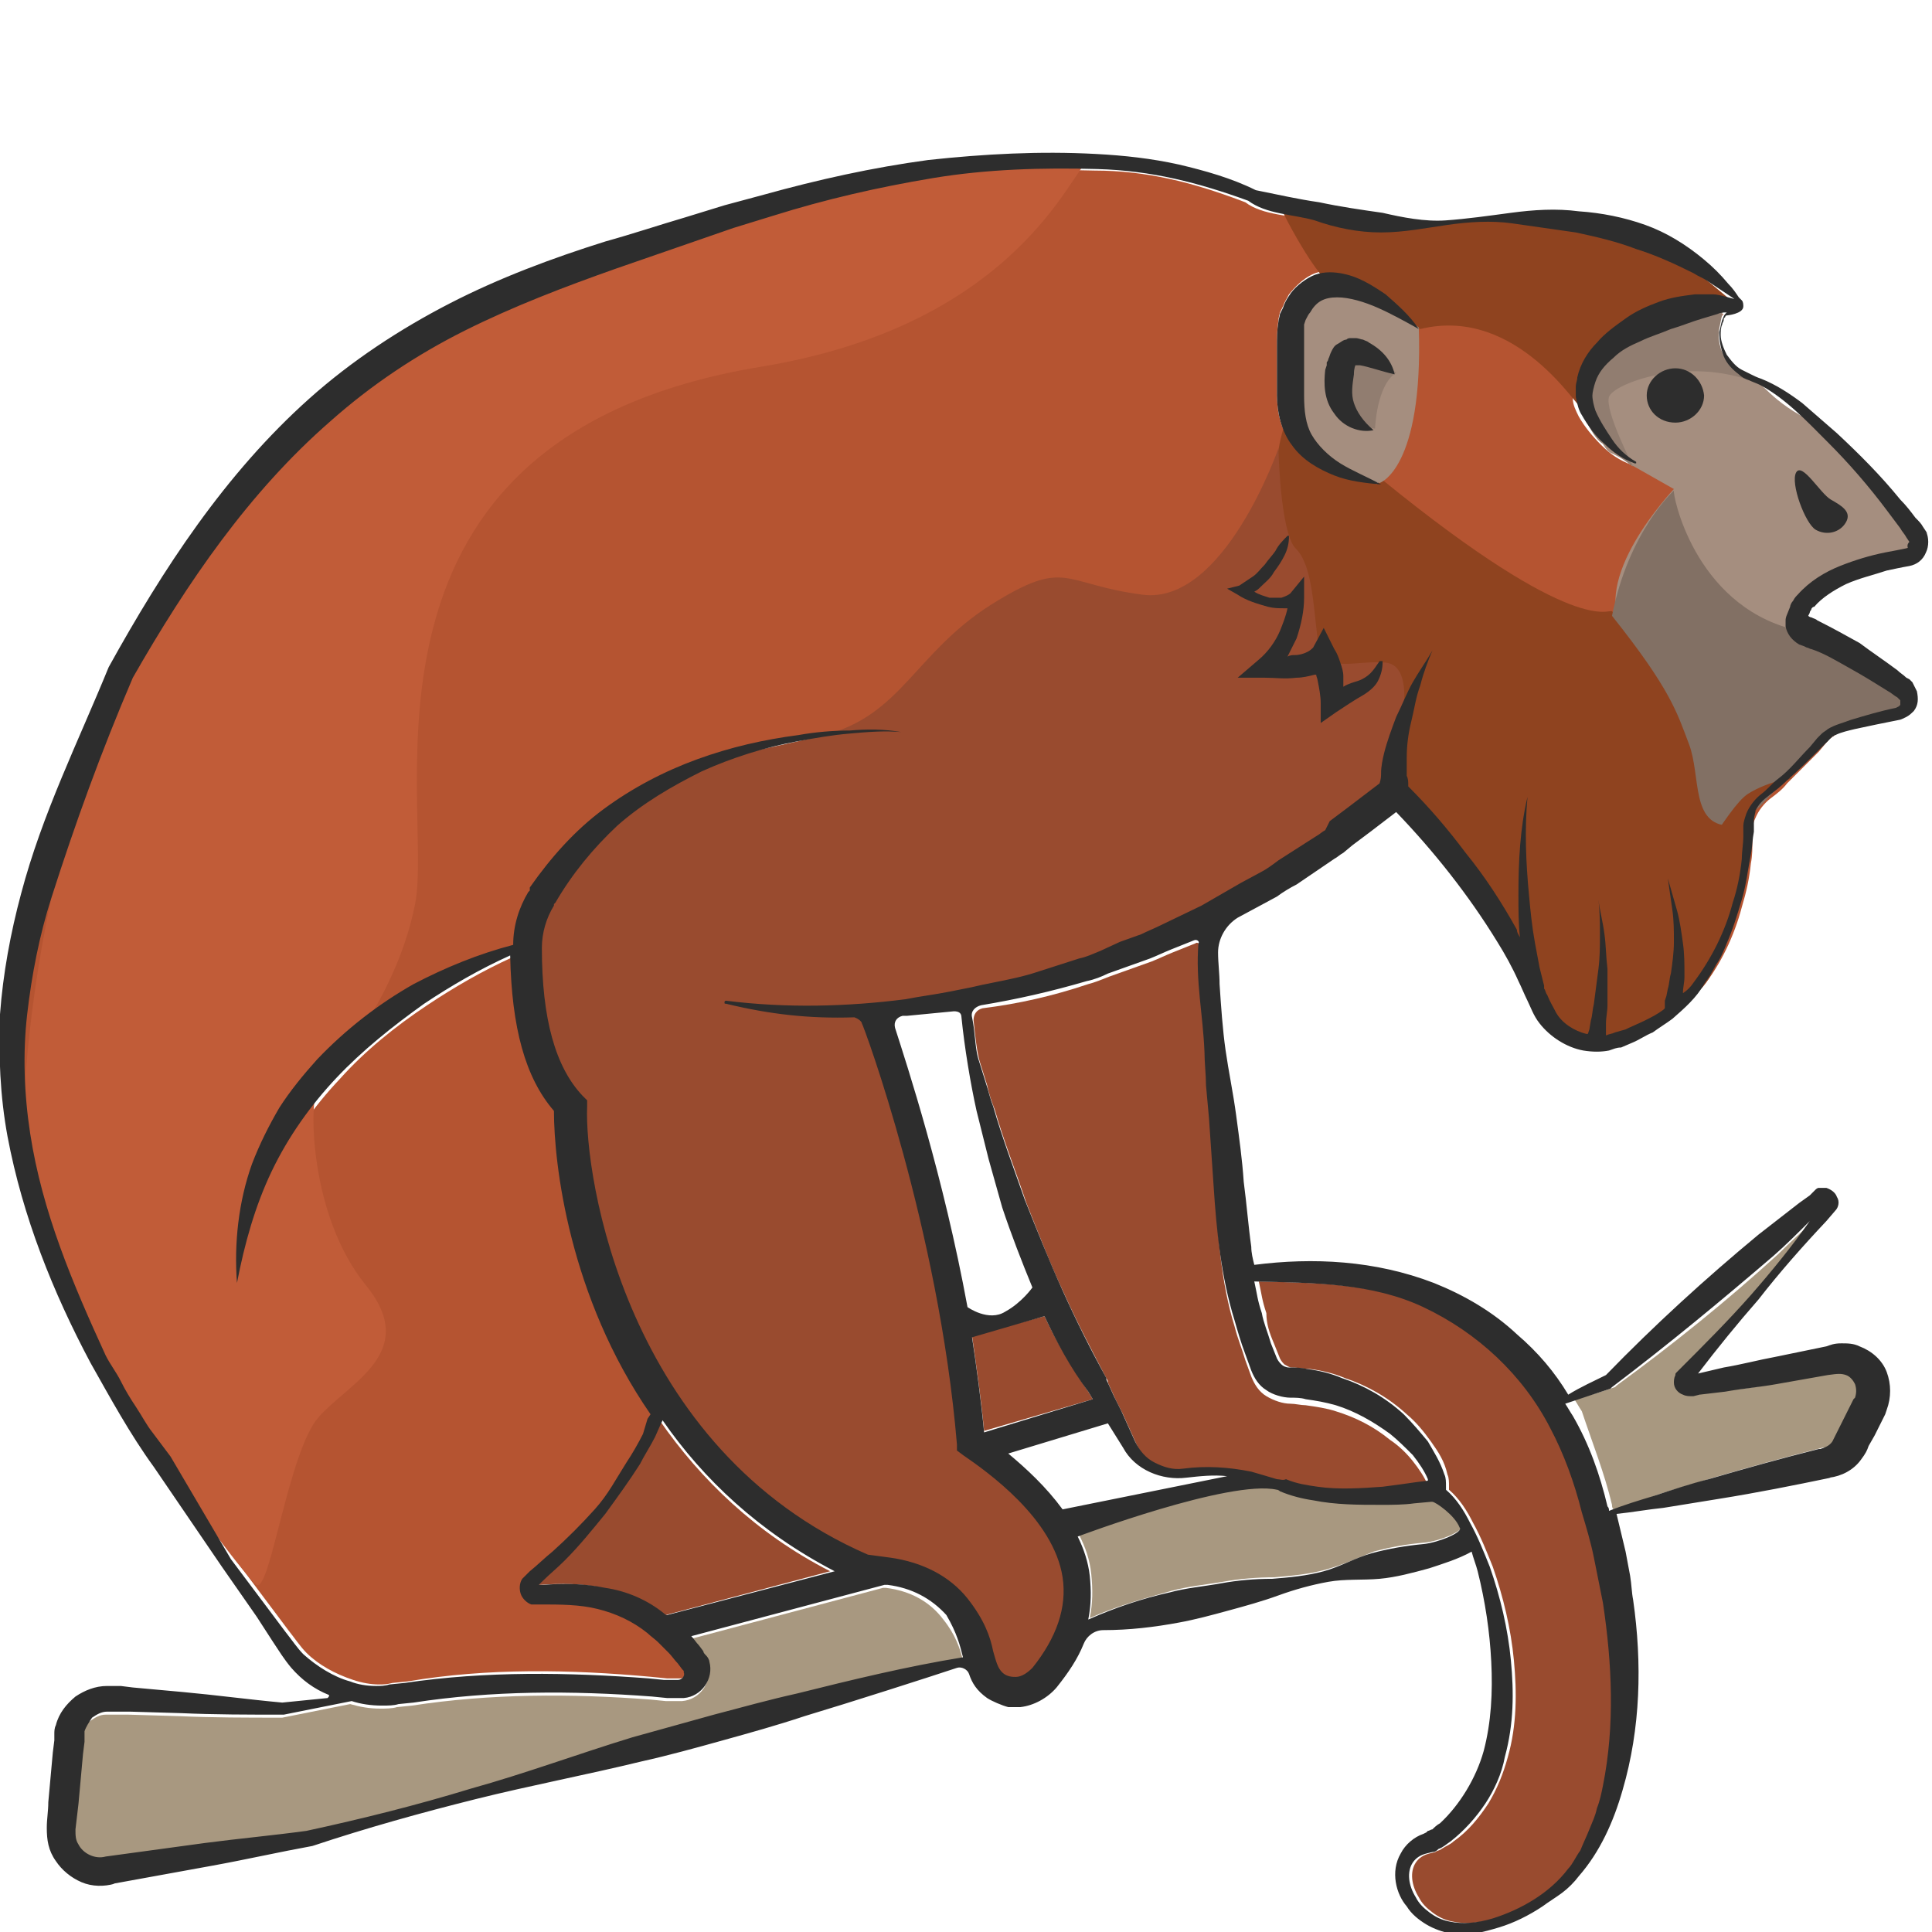 <?xml version="1.0" encoding="utf-8"?>
<!-- Generator: Adobe Illustrator 23.0.0, SVG Export Plug-In . SVG Version: 6.00 Build 0)  -->
<svg version="1.1" id="Layer_1" xmlns="http://www.w3.org/2000/svg" xmlns:xlink="http://www.w3.org/1999/xlink" x="0px" y="0px"
	 viewBox="0 0 128 128" 
width="128" height="128"
style="enable-background:new 0 0 128 128;" xml:space="preserve">
<style type="text/css">
	.st0{fill:#A89880;}
	.st1{fill:#994B2F;}
	.st2{fill:#E5B77A;}
	.st3{fill:#B55431;}
	.st4{fill:#C15C38;}
	.st5{fill:#8F431F;}
	.st6{fill:#A58E7F;}
	.st7{fill:#917D70;}
	.st8{fill:#827064;}
	.st9{fill:#2D2D2D;}
</style>
<g>
	<path class="st0" d="M106.8,99.7c0,0.1,0,0.2,0.1,0.3c1-0.3,2-0.6,3-1c1.2-0.4,2.4-0.7,3.6-1.1c2.4-0.7,4.9-1.4,7.3-2l0,0l0.1,0
		c0.3,0,0.6-0.2,0.8-0.5c0.1-0.1,0.2-0.4,0.3-0.6l0.4-0.8l0.4-0.8l0.2-0.4l0.1-0.2l0.1-0.1c0.1-0.3,0.1-0.6,0-0.9
		c-0.1-0.3-0.3-0.5-0.6-0.6c-0.3-0.1-0.5-0.1-1.2,0l-3.4,0.6c-1.1,0.2-2.3,0.4-3.4,0.5l-1.7,0.2l-0.4,0.1l-0.2,0
		c-0.2,0-0.4,0-0.5-0.1c-0.4-0.1-0.6-0.5-0.6-0.8c0-0.2,0-0.4,0.1-0.5c0-0.1,0.1-0.2,0.1-0.2c0.1-0.1,0.1-0.1,0.1-0.1
		c1.6-1.6,3.2-3.3,4.8-5c1.4-1.6,2.6-3.2,3.9-4.9c-0.8,0.8-1.6,1.5-2.4,2.3c-3.4,3.1-7,6-10.7,8.7l-0.1,0.1l0,0
		c-0.9,0.3-1.8,0.6-2.7,0.8c0.2,0.3,0.3,0.5,0.5,0.8C105.5,95.6,106.3,97.6,106.8,99.7z"/>
	<path class="st0" d="M58.7,105.2l-0.2,0l-12.8,3.4c0.2,0.2,0.3,0.4,0.5,0.6l0.3,0.4c0,0,0.1,0.2,0.2,0.3c0.1,0.1,0.1,0.2,0.2,0.4
		c0.3,1.1-0.5,2.3-1.7,2.4c-0.1,0-0.3,0-0.4,0l-0.2,0l-0.5,0l-1-0.1c-5.3-0.4-10.6-0.4-15.8,0.4l-1,0.1c-0.3,0.1-0.8,0.1-1.1,0.1
		c-0.7,0-1.3-0.1-2-0.3c-0.5,0.1-1,0.2-1.5,0.3c-1,0.2-2,0.4-3,0.6l0,0l-0.1,0c-2.2,0-4.5,0-6.7-0.1l-3.4-0.1l-0.8,0l-0.4,0
		c-0.1,0-0.2,0-0.3,0c-0.4,0-0.7,0.2-1,0.4c-0.3,0.2-0.5,0.5-0.5,0.9c0,0.1,0,0.2,0,0.3l0,0.4l-0.1,0.8l-0.3,3.3l-0.2,1.7
		c0,0.3,0,0.7,0.2,1c0.4,0.6,1.1,0.9,1.8,0.8l0.1,0l0,0c2.2-0.3,4.4-0.6,6.6-0.9c2.2-0.3,4.4-0.5,6.7-0.8c3.6-0.8,7.3-1.7,10.9-2.8
		c3.6-1.1,7.1-2.3,10.7-3.4c1.8-0.5,3.6-1.1,5.4-1.5c1.8-0.5,3.6-0.9,5.5-1.4c3.6-0.9,7.3-1.7,11-2.4c0,0,0,0,0,0
		c-0.2-0.8-0.5-1.7-1.3-2.7C61.6,106.1,60.3,105.4,58.7,105.2z"/>
	<path class="st0" d="M95,99.4l-0.1,0l-1.1,0.1c-0.7,0-1.5,0.1-2.2,0.1c-1.5,0-3,0-4.5-0.3c-0.7-0.1-1.5-0.3-2.2-0.6
		c-0.1,0-0.2-0.1-0.2-0.1c-3-0.7-13.2,3.1-13.2,3.1c0.4,0.8,0.7,1.6,0.8,2.6c0.1,1,0.1,1.9-0.1,2.9c1.8-0.8,3.6-1.3,5.4-1.8
		c1.1-0.3,2.2-0.4,3.4-0.6c1.1-0.2,2.3-0.3,3.4-0.3c1.2-0.1,2.3-0.2,3.4-0.5c1.1-0.3,2.2-0.8,3.2-1.2c1.1-0.3,2.2-0.5,3.4-0.6
		c1-0.1,2.7-0.8,2.5-1.2C96.6,100.4,95.2,99.4,95,99.4z"/>
	<path class="st1" d="M84.4,89l0.4,1c0.1,0.2,0.2,0.3,0.3,0.4c0.2,0.1,0.3,0.2,0.5,0.2c0.4,0,0.8,0.1,1.2,0.1
		c0.8,0.1,1.6,0.3,2.3,0.6c1.5,0.5,2.9,1.3,4.1,2.4c0.6,0.5,1.1,1.1,1.6,1.8c0.5,0.7,0.9,1.3,1.1,2.2c0.1,0.2,0.1,0.5,0.1,0.8
		c0,0,0,0.1,0,0.2c0.7,0.6,1.2,1.4,1.6,2.2c0.5,0.9,0.9,1.9,1.3,2.9c0.7,2,1.2,4.1,1.4,6.2c0.2,2.1,0.2,4.3-0.4,6.4
		c-0.3,1.1-0.7,2.1-1.3,3.1c-0.6,0.9-1.3,1.8-2.3,2.5c-0.2,0.2-0.5,0.3-0.8,0.5c-0.1,0.1-0.3,0.1-0.4,0.2l-0.4,0.1
		c-0.4,0.1-0.7,0.3-0.9,0.6c-0.4,0.6-0.3,1.5,0.2,2.3c0.2,0.4,0.5,0.7,0.9,1c0.4,0.3,0.8,0.5,1.3,0.6c0.9,0.2,1.9,0.1,2.9-0.2
		c1.9-0.6,3.7-1.7,5-3.3c0.3-0.4,0.6-0.8,0.8-1.2c0.2-0.5,0.4-0.9,0.6-1.4c0.2-0.5,0.4-0.9,0.5-1.4c0.1-0.5,0.3-1,0.4-1.5
		c0.8-4,0.6-8.1,0-12.1c-0.1-0.5-0.2-1-0.3-1.5l-0.3-1.5c-0.2-1-0.5-2-0.8-3c-0.5-1.9-1.2-3.8-2.1-5.6c-1.8-3.5-4.8-6.4-8.4-8
		c-3.4-1.6-7.2-1.6-11.1-1.7c0.2,0.9,0.2,1.2,0.5,2.1C83.9,87.7,84.1,88.3,84.4,89z"/>
	<path class="st1" d="M43.7,94.1l-0.1,0.2l-0.4,0.9c-0.3,0.6-0.6,1.2-1,1.8c-0.7,1.2-1.4,2.3-2.3,3.3c-0.8,1.1-1.7,2.1-2.7,3.1
		c-0.5,0.5-1,0.9-1.5,1.4l-0.2,0.2c0,0,0,0,0,0c0.1,0,0.2,0,0.3,0c1.3-0.1,2.8-0.1,4.1,0.2c1.4,0.3,2.8,0.9,3.9,1.7
		c0.1,0,0.1,0.1,0.2,0.1c0,0,0,0,0.1,0l10.9-2.9C50.1,101.6,46.4,98,43.7,94.1z"/>
	<path class="st1" d="M72.4,92.7l-0.3-0.5c-1.1-1.6-2.1-3.3-2.9-5l-4.8,1.3c0.3,2.1,0.6,4.2,0.8,6.3L72.4,92.7z"/>
	<path class="st2" d="M112.2,91.6C112.1,91.6,112.2,91.6,112.2,91.6C112.2,91.6,112.2,91.6,112.2,91.6z"/>
	<path class="st3" d="M126.1,35.7c-0.1-0.2-0.3-0.4-0.4-0.6c-0.3-0.4-0.6-0.8-0.9-1.2c-1.2-1.6-2.5-3.1-3.9-4.5
		c-1.4-1.4-2.8-2.8-4.5-3.8c-0.2-0.1-0.4-0.2-0.7-0.3c-0.2-0.1-0.5-0.3-0.7-0.4c-0.4-0.3-0.8-0.8-1-1.2c-0.2-0.5-0.3-1-0.3-1.6
		c0-0.3,0.1-0.5,0.2-0.8c0-0.1,0.1-0.2,0.2-0.4c0,0,0,0,0.1-0.1c-0.2,0-0.4,0.1-0.6,0.1c-0.3,0.1-0.7,0.2-1,0.3
		c-0.7,0.2-1.4,0.5-2.1,0.7c-0.7,0.3-1.4,0.5-2,0.8c-0.6,0.3-1.3,0.7-1.8,1.1c-0.5,0.4-0.9,1-1.2,1.6c-0.1,0.3-0.2,0.7-0.2,0.9
		c0,0.3,0.1,0.6,0.2,1c0.2,0.7,0.6,1.3,1.1,1.9c0.5,0.6,1,1.1,1.6,1.5c0,0,0.1,0.1,0,0.1c0,0-0.1,0.1-0.1,0c-0.8-0.3-1.4-0.7-2-1.3
		c-0.6-0.6-1.1-1.2-1.5-1.9c-0.2-0.4-0.4-0.8-0.4-1.2c0-0.1,0-0.3,0-0.4c0-0.1,0-0.2,0-0.3c0-0.2,0.1-0.4,0.1-0.6
		c0.2-0.9,0.7-1.6,1.3-2.3c0.6-0.6,1.2-1.2,1.9-1.6c0.7-0.5,1.4-0.8,2.2-1.1c0.8-0.2,1.6-0.4,2.4-0.5c0.4,0,0.8,0,1.2,0
		c0.4,0,1.3,0.3,1.4,0.3l0,0l-0.9-0.6c-0.3-0.2-0.6-0.4-0.9-0.6c-0.3-0.2-0.6-0.3-0.9-0.5c-1.2-0.7-2.5-1.2-3.8-1.6
		c-1.3-0.4-2.6-0.8-4-1.1c-1.4-0.2-2.8-0.5-4.2-0.6c-1.4-0.2-2.9-0.1-4.3,0.1c-1.4,0.2-2.9,0.5-4.4,0.5c-1.5,0-3-0.3-4.4-0.8
		c-1.4-0.5-3.2-0.4-4.4-1.3c-3.4-1.3-6.5-2.1-10-2.1c-3.6-0.1-7.3,0-10.9,0.6c-3.6,0.6-7.1,1.5-10.6,2.5l-2.6,0.8l-2.6,0.9l-5.2,1.8
		c-3.4,1.2-6.8,2.5-10,4.1c-3.2,1.6-6.2,3.6-8.9,6c-5.4,4.7-9.5,10.8-13.1,17c-2.1,4.9-3.8,9.6-5.4,14.6c-0.8,2.5-1.4,5.1-1.6,7.7
		c-0.2,2.6-0.2,5.3,0.2,7.9c0.8,5.2,2.8,9.8,5.4,14.5c0.3,0.6,0.7,1.1,1,1.7c0.3,0.6,0.7,1.1,1,1.7c0.4,0.6,0.7,1.1,1.1,1.7l1.2,1.6
		l4,6.8l2.4,3.2l1.2,1.6c0.4,0.5,0.8,1.1,1.2,1.5c0.8,0.8,1.9,1.4,3.1,1.8c0.6,0.2,1.2,0.3,1.7,0.3c0.3,0,0.5,0,0.9-0.1l1-0.1
		c5.3-0.9,10.8-0.8,16.2-0.3l1,0.1l0.5,0l0.3,0c0.1,0,0.1,0,0.1,0c0.2,0,0.4-0.3,0.4-0.5c0,0,0-0.1,0-0.1c0,0,0,0-0.1-0.1l-0.3-0.4
		c-0.2-0.3-0.4-0.5-0.6-0.7c-0.2-0.2-0.4-0.5-0.7-0.7c-0.2-0.2-0.5-0.4-0.7-0.6c-1-0.8-2.1-1.3-3.3-1.6c-1.2-0.3-2.5-0.3-3.8-0.3
		l-0.2,0c0,0-0.2,0-0.4,0c-0.3-0.1-0.6-0.4-0.7-0.7c-0.1-0.3-0.1-0.7,0.1-1c0-0.1,0.1-0.1,0.2-0.2l0.1-0.1l0.2-0.2
		c0.5-0.4,1-0.8,1.5-1.3c1-0.9,1.9-1.8,2.8-2.8c0.9-1,1.4-2,2.1-3.1c0.4-0.6,0.7-1.3,1.1-1.9l0.5-0.9l0.2-0.3
		c-5.4-7.8-6.4-16.7-6.4-20.1C35,71.5,34,68.2,34,63.4c-2,0.9-3.9,2-5.7,3.2c-2.1,1.4-4.1,3-5.8,4.9c-1.7,1.8-3.2,3.9-4.3,6.2
		c-1.1,2.3-1.8,4.8-2.3,7.4c-0.3-2.6,0-5.4,1-7.9c0.4-1.3,1.1-2.5,1.8-3.7c0.7-1.2,1.6-2.2,2.5-3.2c1.8-2,4-3.7,6.4-5
		c2.1-1.1,4.3-2.1,6.6-2.6c0.1-1.3,0.4-2.5,1-3.5c0,0,0-0.1,0.1-0.1c0,0,0-0.1,0-0.1c0,0,0,0,0-0.1c1.3-2,3-3.7,4.9-5.2
		c1.9-1.4,4-2.5,6.2-3.3c2.2-0.8,4.4-1.3,6.7-1.6c1.1-0.1,2.3-0.2,3.4-0.3c1.1,0,2.3,0,3.4,0.1c-1.1-0.1-2.3,0-3.4,0.1
		c-1.1,0.1-2.3,0.3-3.4,0.5c-2.2,0.4-4.4,1.1-6.4,2c-2,0.9-4,2.1-5.6,3.6c-1.7,1.4-3.1,3.2-4.1,5.1c0,0-0.1,0.1-0.1,0.1
		c0,0,0,0.1,0,0.1c-0.5,0.8-0.8,1.8-0.8,2.8c0,4.7,0.9,8,2.7,9.8l0.3,0.3l0,0.4c-0.2,4.5,2.6,22.7,18.6,29.7l1.5,0.2
		c2,0.3,3.8,1.2,5.1,2.7c1.1,1.3,1.4,2.5,1.7,3.5c0.2,0.7,0.3,1.1,0.6,1.4c0.3,0.3,0.7,0.3,0.9,0.3c0.4,0,0.8-0.3,1.1-0.6
		c1.6-2,2.3-4,2-6c-0.6-4-4.9-7-6.6-8.1l-0.4-0.3l0-0.4c-1.2-14.3-6.2-27.7-6.3-27.9c0-0.1-0.2-0.3-0.5-0.4c-3,0-5.6-0.2-8.5-0.9
		c-0.1,0-0.1-0.1-0.1-0.1c0,0,0.1-0.1,0.1-0.1l0,0c3.9,0.5,8,0.4,11.9-0.1c1-0.1,2-0.2,2.9-0.5l1.5-0.3c0.5-0.1,1-0.2,1.4-0.3
		c1-0.2,1.9-0.5,2.9-0.7l2.8-0.9c0.5-0.1,0.9-0.3,1.4-0.5l1.4-0.5l1.4-0.5c0.5-0.2,0.9-0.4,1.3-0.6l2.7-1.3l2.6-1.5l1.3-0.7
		c0.4-0.2,0.8-0.5,1.2-0.8l2.5-1.6c0.2-0.1,0.4-0.3,0.6-0.4l0.6-0.5l1.2-0.9l2.1-1.6l0,0c0-0.2,0-0.4,0.1-0.7
		c0.1-0.4,0.1-0.9,0.2-1.3c0.2-0.8,0.4-1.7,0.8-2.4c0.3-0.8,0.7-1.5,1.1-2.3c0.4-0.7,0.8-1.4,1.3-2.1c-0.3,0.8-0.6,1.5-0.8,2.3
		c-0.2,0.8-0.4,1.6-0.6,2.4c-0.1,0.8-0.2,1.6-0.3,2.4c0,0.4,0,0.8,0,1.2c0,0.2,0,0.4,0.1,0.6l0,0.1c1.4,1.4,2.6,2.9,3.8,4.4
		c1.2,1.6,2.4,3.3,3.4,5.1c0.1,0.2,0.2,0.3,0.2,0.5c-0.1-0.9-0.1-1.9-0.1-2.8c0-2.2,0.1-4.4,0.6-6.5c-0.2,2.2-0.2,4.3,0.1,6.5
		c0.1,1.1,0.3,2.1,0.4,3.2c0.1,0.5,0.2,1.1,0.3,1.6l0.2,0.8l0.1,0.4c0,0.1,0,0.1,0,0.2c0.1,0.1,0.1,0.3,0.2,0.4
		c0.2,0.5,0.3,0.8,0.6,1.2c0.5,0.7,1.2,1.2,2,1.4c0,0,0.1,0,0.1,0l0,0l0.1-0.3l0.1-0.6c0.1-0.4,0.2-0.7,0.2-1.1
		c0.1-0.8,0.2-1.5,0.3-2.3c0.1-0.8,0.1-1.5,0.1-2.3c0-0.8,0-1.6-0.1-2.3c0.2,0.8,0.3,1.5,0.4,2.3c0.1,0.8,0.2,1.6,0.2,2.3
		c0,0.8,0.1,1.6,0,2.4c0,0.4,0,0.8-0.1,1.2l0,0.6l0,0.2c0.2,0,0.4-0.1,0.6-0.2l0.7-0.2c0.5-0.1,0.9-0.4,1.3-0.6
		c0.4-0.2,0.8-0.5,1.2-0.7c0,0,0.1-0.1,0.1-0.1c0,0,0,0,0,0c0-0.1,0-0.3,0-0.3l0-0.2l0.1-0.3l0.1-0.5c0.1-0.3,0.2-0.7,0.2-1
		c0.1-0.7,0.2-1.4,0.2-2.1c0-0.7,0-1.4-0.1-2.1c-0.1-0.7-0.2-1.4-0.3-2.1c0.2,0.7,0.5,1.4,0.6,2.1c0.2,0.7,0.3,1.4,0.4,2.2
		c0.1,0.7,0.1,1.5,0.1,2.2c0,0.4,0,0.7-0.1,1.1c0.2-0.2,0.5-0.5,0.7-0.7c1.2-1.5,2.1-3.4,2.6-5.3c0.3-1,0.5-1.9,0.6-2.9
		c0.1-0.5,0.1-1,0.1-1.5l0-0.7c0-0.3,0.1-0.6,0.2-0.8c0.2-0.5,0.6-1,1-1.3c0.4-0.3,0.8-0.6,1.1-1c0.7-0.7,1.4-1.4,2.1-2.1l0.5-0.6
		l0.1-0.1c0,0,0.1-0.2,0.2-0.2c0.1-0.1,0.3-0.2,0.4-0.3c0.5-0.3,1-0.4,1.5-0.6c1-0.3,2-0.6,3-0.8c0.2,0,0.1,0,0.2-0.1
		c0,0,0,0,0.1-0.1c0,0,0-0.1,0-0.2c0,0,0,0,0-0.1l-0.2-0.2c-0.2-0.1-0.4-0.3-0.6-0.4c-0.8-0.6-1.7-1.1-2.5-1.5
		c-0.9-0.5-1.7-0.9-2.6-1.3c-0.1,0-0.2-0.1-0.3-0.1c-0.1,0-0.2,0-0.5-0.2c-0.5-0.3-0.8-0.7-0.9-1.2c0-0.1,0-0.3,0-0.4
		c0-0.1,0.1-0.3,0.1-0.4l0.2-0.5c0.1-0.2,0.2-0.3,0.2-0.4c0.1-0.1,0.2-0.3,0.3-0.4c0.8-1,1.8-1.5,2.8-1.9c1-0.4,2-0.7,3-0.9
		c0.5-0.1,1-0.2,1.5-0.3c0,0,0.1,0,0.1-0.1c0,0-0.1-0.1-0.1-0.2L126.1,35.7z M91.3,45.1c-0.2,0.4-0.5,0.7-0.9,0.9
		c-0.7,0.5-1.3,0.8-1.9,1.2l-1,0.7l0-1.3c0-0.5-0.1-1-0.2-1.5c0-0.1-0.1-0.3-0.1-0.4c0,0,0,0-0.1,0c-0.4,0.2-0.8,0.2-1.2,0.2
		c-0.7,0.1-1.4,0-2.1,0l-1.8,0l1.4-1.1c0.6-0.5,1-1.2,1.4-1.9c0.2-0.5,0.4-1,0.5-1.5c-0.1,0-0.1,0-0.2,0c-0.4,0-0.8,0-1.1-0.1
		c-0.7-0.2-1.4-0.4-2-0.8L81.3,39l0.8-0.4c0.3-0.2,0.7-0.3,0.9-0.6c0.3-0.2,0.6-0.5,0.8-0.8c0.2-0.3,0.5-0.6,0.7-0.9
		c0.2-0.3,0.4-0.7,0.8-1l0,0c0,0,0.1,0,0.1,0c0,0,0,0,0,0c0.1,0.5-0.1,0.9-0.3,1.3c-0.2,0.4-0.4,0.8-0.7,1.1c-0.3,0.4-0.6,0.7-0.9,1
		c-0.1,0.1-0.3,0.2-0.4,0.3c0.3,0.2,0.6,0.3,1,0.4c0.3,0.1,0.6,0.1,0.8,0c0.3,0,0.5-0.1,0.6-0.3l0.9-1.1l0,1.4
		c0,0.9-0.2,1.9-0.5,2.7c-0.2,0.4-0.3,0.8-0.6,1.2c0.2,0,0.3,0,0.5-0.1c0.3-0.1,0.6-0.1,0.8-0.2c0.2-0.1,0.3-0.2,0.4-0.3l0.7-1.3
		l0.7,1.4c0.2,0.4,0.3,0.6,0.4,0.9c0.1,0.3,0.1,0.6,0.2,0.9c0,0.2,0,0.5,0,0.7c0.3-0.1,0.7-0.2,1-0.4c0.3-0.1,0.6-0.3,0.8-0.5
		c0.2-0.2,0.4-0.5,0.6-0.8c0,0,0.1-0.1,0.1,0c0,0,0,0,0,0.1C91.6,44.3,91.5,44.7,91.3,45.1z M90.2,24.1c-0.1,0-0.2,0-0.2,0
		c-0.1,0-0.1,0-0.1,0l0,0c0,0,0,0,0,0c0,0,0,0,0,0c0.1,0,0,0.2-0.1,0.6c-0.1,0.7-0.1,1.3,0,1.9c0.1,0.6,0.5,1.2,1.3,1.8
		c-0.9,0.2-2-0.2-2.6-1.1c-0.6-0.9-0.7-2-0.6-2.9l0.1-0.3l0-0.2c0-0.1,0-0.2,0.1-0.2c0.1-0.2,0.1-0.3,0.2-0.5
		c0.1-0.2,0.2-0.3,0.4-0.5c0.2-0.1,0.4-0.3,0.6-0.3c0.1,0,0.2-0.1,0.3-0.1c0.1,0,0.2,0,0.3,0c0.2,0,0.3,0,0.5,0.1
		c0.1,0,0.3,0.1,0.4,0.2c0.9,0.5,1.5,1.2,1.8,2C91.7,24.5,90.9,24.2,90.2,24.1z M91.3,20.3c-0.9-0.4-1.9-0.7-2.7-0.7
		c-0.9,0-1.4,0.3-1.8,1c-0.1,0.2-0.2,0.4-0.3,0.5l-0.1,0.3c0,0.2,0,0.1,0,0.2c0,0.4,0,0.9,0,1.4l0,1.5l0,0.8l0,0.8
		c0,0.9,0.1,1.8,0.5,2.6c0.4,0.8,1.1,1.4,1.9,1.9c0.8,0.5,1.8,1,2.7,1.4c-1,0-2.1-0.2-3.1-0.6c-1-0.4-2.1-1-2.8-2
		c-0.8-1-1-2.2-1-3.3l0-0.8l0-0.8l0-1.6c0-0.5,0-1,0.1-1.7c0-0.1,0.1-0.5,0.1-0.5l0.2-0.4c0.1-0.3,0.3-0.6,0.4-0.8
		c0.4-0.5,0.9-1,1.5-1.3c0.6-0.3,1.3-0.3,1.9-0.2c1.2,0.2,2.2,0.8,3,1.4c0.9,0.6,1.6,1.4,2.3,2.2C93.1,21.2,92.2,20.7,91.3,20.3z
		 M111,28c-1,0-1.9-0.8-1.9-1.8c0-1,0.8-1.8,1.9-1.8c1,0,1.9,0.8,1.9,1.8C112.8,27.2,112,28,111,28z M122.2,34.6
		c-0.4,0.7-1.3,0.9-2,0.5s-1.7-3.1-1.3-3.8c0.4-0.7,1.7,1.4,2.3,1.8C122,33.5,122.7,33.9,122.2,34.6z"/>
	<path class="st4" d="M72.2,10.5c-1.2,0.7-4.7,11-21.8,13.8c-28.5,4.7-21.6,29-22.9,35.6s-6,11.6-6.5,12.4
		c-0.5,0.8-0.5,8.2,3.2,12.8c3.7,4.5-1.1,6.5-3.1,8.8s-3.2,11.6-4.1,11.1S1.8,85.4,1.5,78.1C1.2,70.8,3,46.4,16.1,33
		s19.8-14.4,28.5-17.7C53.3,12,72.2,10.5,72.2,10.5z"/>
	<path class="st5" d="M85.2,28c-0.3,0.4-0.9,3.4-0.8,5.2c0,1.8,1,11.8,2.9,13.1c1.9,1.3,3.8,3.4,4.8,2.7c1-0.6,1.4-2.1,1.5-2.7
		s2.5-2.8,2.2-4c-0.3-1.1-1.9-5.1-2.9-6.2c-1-1.1-0.9-3.5-1.1-3.6c-0.2-0.1-0.5-0.5-1.8-0.9S85.2,28,85.2,28z"/>
	<path class="st5" d="M114.8,20c0,0-5.3,1.3-6.9,2.6c-1.6,1.3-3.2,3.8-3.2,4.3s-4.1-6.7-10.6-5.1c-2.7-1.8-4.5-2.8-5.6-2.8
		c-1.1-0.1-3.8-5.4-3.7-5.4c0.2,0,5.2,1.6,7.6,1.4s9-0.9,9.8-0.7c0.8,0.2,6.6,1.1,8.2,2.2C112,17.6,114.8,20,114.8,20z"/>
	<path class="st5" d="M95,43.3c1.2-1.5-5.6-11.2-3.4-11.5c12.9,10.5,15,8.5,15.2,8.7c6.9,6.7,6.5,12,6.9,12.6
		c0.4,0.6,1.4,3.9,1.2,4.4c-0.2,0.4-5.5,6.7-7.7,6.2S97.6,53,96.9,52.5c-0.7-0.5-2.5-6.2-2.5-6.2L95,43.3z"/>
	<path class="st2" d="M35.6,105C35.6,105,35.6,105,35.6,105C35.6,105,35.6,105.1,35.6,105C35.6,105,35.6,105,35.6,105z"/>
	<path class="st1" d="M84.7,29.7c0,0-3.6,10.4-9,9.7c-5.4-0.7-5-2.5-10.1,0.7c-5,3.2-5.9,7.3-11,8.6s-11,1.8-15.3,6
		S32.9,65.3,37.9,73c-0.4,4.6,2,16.7,8.2,22.4c6.2,5.6,9.2,8.5,11.5,8.7s5.7,2.3,7.8,6.8c2.5,1.4,4.2-0.2,4.5-1.5
		c0.4-1.3,3-4,0.5-7.4c-2.5-3.4-2-3.5-4-4.5c-2-1-4.5-13.6-4.6-16.3c-0.2-2.7-3.8-12.7-4.2-14.3c1.8-0.9,7.9-0.4,9.1-1
		s14.7-5.2,18.7-8.1c3.9-3,7.3-4.9,7.3-4.9v-4.2c0,0,1.2-4.6-0.9-4.8c-2.1-0.2-4.2,0.9-4.5-1.5c-0.3-2.5-0.4-5.1-1.5-6.1
		C84.8,35.1,84.7,29.7,84.7,29.7z"/>
	<path class="st6" d="M91.4,32c0,0,2.9-0.9,2.6-10.3c-1.4-1.1-4.8-3.2-6-2.7c-1.2,0.5-3,1.8-2.8,3.2s0.4,5.9,1.1,6.8
		c0.8,0.9,2,2.3,2.9,2.5C90.1,31.7,91.4,32,91.4,32z"/>
	<path class="st6" d="M114.1,20.2c-0.1,0-5.4,0.9-7,2.3c-1.5,1.4-3,2.8-2.3,4c0.7,1.2,1.3,3.2,1.9,3.5c0.7,0.3,1.2,0.7,1.2,0.7
		l3,1.7c0,0-5.8,6.1-3.2,9.5c2.6,3.3,4.7,5.8,5,8.1c0.3,2.3,0.5,5.2,2.3,3.8c1.8-1.4,4.5-3,4.9-3.6c0.4-0.7,2-2.2,2.5-2.2
		c0.5,0,4-0.6,4.1-1.3c0.1-0.7-0.5-1.9-3.7-3.2s-4.3-1.1-3.6-2.6c0.6-1.6,3.2-3.5,4.7-3.7c1.5-0.2,3.2-1.3,3.2-1.3s-4.4-6.6-7.3-8.1
		c-2.9-1.5-3-2.7-4.7-3.4c-1.7-0.6-1.3-2.3-1.2-2.8S114.1,20.2,114.1,20.2z"/>
	<path class="st7" d="M91.1,28.4c0,0,0.1-2.9,1.4-3.7c-1-0.8-2.7-1.9-3.2-1.2s-0.6,3.1,0.1,3.6c0.6,0.5,0.8,1.1,0.9,1.2
		C90.5,28.3,91.1,28.4,91.1,28.4z"/>
	<path class="st8" d="M110.9,32.5c-0.1,0.2,1.3,7.5,7.9,9.2c3.1,1.8,7.2,3.1,7.6,4.5c0.4,1.3-0.1,1-1.4,1.2
		c-1.3,0.2-2.7,0.5-3.9,1.6c-1.2,1.1-2.3,2.4-3,2.9c-0.6,0.4-2.3,2.8-3.5,2.8c-2.6,0-1.9-3.3-2.7-5.4s-1.2-3.6-5.1-8.5
		C107.9,35.2,110.9,32.5,110.9,32.5z"/>
	<path class="st7" d="M108.2,30.9c0,0-1.9-3.7-1.6-4.6c0.3-0.9,5.2-2.7,9.6-1c-2.8-1.3-2.3-3.5-2.3-3.5s0.3-1.5,0.3-1.5
		c-0.1,0-5.3,0.9-6.8,2.1c-1.5,1.2-3,2.2-2.8,3.6c0.1,1.4,1,3.1,1.6,3.4C106.8,29.8,108.1,30.9,108.2,30.9"/>
	<path class="st5" d="M95,43.3c0,0,2.4,9.6,6.2,9.5c1,2.2,2.2,7.8,4.6,6.7c1.2,1.3,4,0.8,4.9-1c1.2,0.2,3.7-5,5.1-5.9
		c1.4-0.9,3.5-1.2,2.8-1c-0.8,0.3-2.2,1.3-2.4,2.6c-0.2,1.4-1.4,9.3-3.6,11.4c-2.2,2.2-5.2,4.1-7.7,3.4c-2.5-0.7-3.7-4.8-4.3-6.2
		c-0.6-1.5-5-7.9-6.4-9.1c-1.5-1.1-1.8-2.2-1.8-2.4c0.1-0.3,0.8-4.3,1.3-5.2C94,45.3,95,43.3,95,43.3z"/>
	<path class="st1" d="M80.2,74.3L80,72.1c-0.1-0.7-0.1-1.5-0.1-2.2c-0.1-2.5-0.6-4.8-0.4-7.2c0-0.2-0.2-0.3-0.3-0.2l-1.5,0.6
		c-0.5,0.2-0.9,0.4-1.4,0.6l-1.4,0.5l-1.4,0.5c-0.5,0.2-1,0.4-1.4,0.5c-2.4,0.8-4.6,1.3-7,1.6c-0.4,0.1-0.6,0.4-0.6,0.8
		c0.1,0.9,0.2,2,0.4,2.7l0.5,1.6c0.1,0.5,0.3,1.1,0.5,1.6c0.6,2.1,1.4,4.1,2.1,6.2c0.8,2,1.6,4.1,2.5,6c0.9,2,1.9,3.9,2.9,5.8l0,0.1
		l0.5,1.1c0.1,0.2,0.4,0.8,0.5,1l0.9,2c0.3,0.6,0.7,1.1,1.3,1.4c0.6,0.3,1.2,0.5,1.9,0.4c1.5-0.2,3-0.1,4.5,0.2c0,0,0,0,0,0
		c0,0,0.7,0.2,1.7,0.5c0.2,0.1,0.3,0.1,0.5,0.2c0.7,0.2,1.4,0.4,2.1,0.5c1.4,0.2,2.9,0.1,4.3,0c0.7-0.1,1.4-0.2,2.2-0.3l0.8-0.1
		c0,0,0,0,0-0.1c-0.2-0.5-0.6-1.1-1-1.6c-0.4-0.5-0.9-1-1.5-1.4c-1.1-0.9-2.3-1.5-3.6-1.9c-0.6-0.2-1.3-0.3-2-0.4
		c-0.3,0-0.7-0.1-1-0.1c-0.5,0-1.1-0.2-1.6-0.5c-0.5-0.3-0.8-0.8-1-1.3l-0.4-1.1c-0.2-0.7-0.5-1.4-0.7-2.2c-0.9-2.9-1.1-6-1.3-8.9
		C80.4,77.2,80.3,75.7,80.2,74.3z"/>
	<path class="st9" d="M111,24.4c-1,0-1.9,0.8-1.9,1.8c0,1,0.8,1.8,1.9,1.8c1,0,1.9-0.8,1.9-1.8C112.8,25.2,112,24.4,111,24.4z"/>
	<path class="st9" d="M121.3,33.1c-0.7-0.4-1.9-2.5-2.3-1.8c-0.4,0.7,0.6,3.4,1.3,3.8s1.6,0.2,2-0.5C122.7,33.9,122,33.5,121.3,33.1
		z"/>
	<path class="st9" d="M91.8,19.5c-0.9-0.6-1.8-1.2-3-1.4c-0.6-0.1-1.3-0.1-1.9,0.2c-0.6,0.3-1.2,0.8-1.5,1.3
		c-0.2,0.3-0.3,0.5-0.4,0.8l-0.2,0.4c0,0.1-0.1,0.4-0.1,0.5c-0.1,0.6-0.1,1.1-0.1,1.7l0,1.6l0,0.8l0,0.8c0,1.1,0.3,2.4,1,3.3
		c0.7,1,1.8,1.6,2.8,2c1,0.4,2.1,0.5,3.1,0.6c-0.9-0.5-1.9-0.9-2.7-1.4c-0.8-0.5-1.5-1.2-1.9-1.9c-0.4-0.7-0.5-1.6-0.5-2.6l0-0.8
		l0-0.8l0-1.5c0-0.5,0-1,0-1.4c0-0.1,0-0.1,0-0.2l0.1-0.3c0.1-0.2,0.2-0.4,0.3-0.5c0.4-0.7,0.9-1,1.8-1c0.8,0,1.8,0.3,2.7,0.7
		c0.9,0.4,1.8,0.9,2.7,1.4C93.4,20.9,92.6,20.2,91.8,19.5z"/>
	<path class="st9" d="M90.7,22.7c-0.1-0.1-0.2-0.1-0.4-0.2c-0.1,0-0.3-0.1-0.5-0.1c-0.1,0-0.2,0-0.3,0c-0.1,0-0.2,0-0.3,0.1
		c-0.2,0-0.4,0.2-0.6,0.3c-0.2,0.1-0.3,0.3-0.4,0.5c-0.1,0.2-0.1,0.3-0.2,0.5c0,0.1-0.1,0.2-0.1,0.2l0,0.2l-0.1,0.3
		c-0.1,0.9-0.1,2,0.6,2.9c0.6,0.9,1.7,1.3,2.6,1.1c-0.7-0.6-1.1-1.2-1.3-1.8c-0.2-0.6-0.1-1.2,0-1.9c0-0.4,0.1-0.6,0.1-0.6
		c0,0-0.1,0,0,0c0,0,0,0,0,0l0,0c0,0,0.1,0,0.1,0c0.1,0,0.1,0,0.2,0c0.6,0.1,1.4,0.4,2.3,0.6C92.2,23.9,91.6,23.2,90.7,22.7z"/>
	<path class="st9" d="M127.6,35.2l-0.2-0.3c-0.1-0.2-0.3-0.4-0.5-0.6c-0.3-0.4-0.6-0.8-1-1.2c-1.3-1.6-2.7-3-4.2-4.4
		c-0.8-0.7-1.5-1.3-2.3-2c-0.8-0.6-1.7-1.2-2.7-1.6c-0.3-0.1-0.5-0.2-0.7-0.3c-0.2-0.1-0.4-0.2-0.6-0.3c-0.4-0.2-0.7-0.6-1-1
		c-0.2-0.4-0.4-0.9-0.4-1.3c0-0.2,0-0.5,0.1-0.7c0-0.1,0.1-0.2,0.1-0.3c0-0.1,0-0.1,0.1-0.2c0,0,0-0.1,0.1-0.1c0,0,1.1-0.1,1.1-0.6
		c0-0.1,0-0.3-0.1-0.4l-0.2-0.2c-0.2-0.3-0.4-0.6-0.7-0.9c-0.5-0.6-1-1.1-1.6-1.6c-1.2-1-2.5-1.8-3.9-2.3c-1.4-0.5-2.9-0.8-4.4-0.9
		c-1.5-0.2-3-0.1-4.5,0.1c-1.5,0.2-2.9,0.4-4.3,0.5c-1.4,0.1-2.9-0.2-4.2-0.5c-1.4-0.2-2.8-0.4-4.2-0.7c-1.4-0.2-2.7-0.5-4.2-0.8
		c-1.6-0.8-3.4-1.3-5.1-1.7c-1.8-0.4-3.6-0.6-5.5-0.7c-3.7-0.2-7.4,0-11.1,0.4c-3.7,0.5-7.3,1.3-10.9,2.3L48,13.6l-2.6,0.8
		c-1.7,0.5-3.5,1.1-5.3,1.6c-3.5,1.1-7,2.4-10.3,4.1c-3.3,1.7-6.5,3.8-9.3,6.3c-5.6,5-9.7,11.3-13.3,17.8l0,0l0,0
		c-2,4.9-4.4,9.7-5.8,15c-0.7,2.6-1.2,5.3-1.4,8c-0.1,2.7,0,5.4,0.5,8.1c1,5.3,3,10.3,5.5,15c1.3,2.3,2.6,4.7,4.2,6.9l4.5,6.6
		l2.3,3.3l1.1,1.7c0.4,0.6,0.7,1.1,1.2,1.7c0.7,0.8,1.5,1.4,2.5,1.8c0,0.1,0,0.1-0.1,0.2c-1,0.1-2,0.2-3,0.3
		c-2.2-0.2-4.4-0.5-6.6-0.7l-3.3-0.3l-0.8-0.1l-0.4,0c-0.1,0-0.3,0-0.5,0c-0.8,0-1.5,0.3-2.1,0.7c-0.6,0.5-1.1,1.1-1.3,1.9
		c-0.1,0.2-0.1,0.4-0.1,0.6l0,0.4l-0.1,0.8l-0.3,3.3c0,0.6-0.1,1.1-0.1,1.7c0,0.8,0.1,1.5,0.6,2.2c0.4,0.6,1,1.1,1.7,1.4
		c0.7,0.3,1.5,0.3,2.2,0.1l-0.1,0c2.2-0.4,4.4-0.8,6.6-1.2c2.2-0.4,4.4-0.9,6.6-1.3l0,0l0,0c3.6-1.2,7.2-2.2,10.8-3.1
		c3.6-0.9,7.3-1.6,11-2.5c1.8-0.4,3.6-0.9,5.4-1.4c1.8-0.5,3.6-1,5.4-1.6c3-0.9,8.3-2.6,10.1-3.2c0.3-0.1,0.7,0.1,0.8,0.4
		c0.2,0.6,0.5,1.1,1.2,1.6c0.3,0.2,1,0.5,1.4,0.6c0.3,0,0.5,0,0.8,0c0.9-0.1,1.8-0.6,2.4-1.3c0.8-1,1.4-1.9,1.8-2.9
		c0.2-0.5,0.7-0.9,1.3-0.9c1.7,0,3.4-0.2,5-0.5c1.1-0.2,2.2-0.5,3.3-0.8c1.1-0.3,2.2-0.6,3.3-1c1.1-0.4,2.2-0.7,3.3-0.9
		c1.1-0.2,2.3-0.1,3.4-0.2c1.1-0.1,2.2-0.4,3.3-0.7c0.9-0.3,1.9-0.6,2.8-1.1c0.1,0.4,0.3,0.9,0.4,1.3c0.5,2,0.8,4,0.9,6
		c0.1,2,0,4-0.5,5.9c-0.5,1.8-1.6,3.6-2.9,4.8c-0.2,0.1-0.4,0.3-0.5,0.4c-0.1,0-0.2,0.1-0.3,0.1l-0.1,0.1l-0.2,0.1
		c-0.6,0.2-1.2,0.7-1.5,1.3c-0.7,1.2-0.3,2.7,0.4,3.5c0.3,0.5,0.8,0.9,1.3,1.2c0.5,0.3,1.1,0.5,1.6,0.6c1.1,0.2,2.2-0.1,3.2-0.4
		c1-0.3,2-0.8,2.9-1.4c0.4-0.3,0.9-0.6,1.3-0.9c0.4-0.3,0.8-0.7,1.1-1.1c1.4-1.6,2.3-3.6,2.9-5.7c1.2-4.1,1.3-8.4,0.7-12.6
		c-0.1-0.5-0.1-1-0.2-1.6l-0.3-1.6c-0.2-0.8-0.4-1.7-0.6-2.5c1-0.1,2.1-0.3,3.1-0.4c1.2-0.2,2.5-0.4,3.7-0.6c2.5-0.4,5-0.9,7.4-1.4
		l-0.1,0c0.8-0.1,1.6-0.5,2.1-1.2c0.3-0.4,0.4-0.6,0.5-0.9l0.4-0.7l0.4-0.8l0.2-0.4l0.1-0.2l0.1-0.3c0.3-0.8,0.3-1.7,0-2.5
		c-0.3-0.8-1-1.4-1.8-1.7c-0.4-0.2-0.8-0.2-1.2-0.2c-0.5,0-0.7,0.1-1,0.2l-3.4,0.7c-1.1,0.2-2.2,0.5-3.4,0.7l-1.7,0.4l0,0
		c1.3-1.7,2.6-3.3,4-4.9c1.4-1.8,2.9-3.5,4.5-5.2l0.6-0.7c0.2-0.2,0.3-0.6,0.1-0.9c-0.1-0.3-0.4-0.5-0.7-0.6c-0.2,0-0.4,0-0.5,0
		c-0.1,0-0.2,0.1-0.2,0.1l-0.1,0.1l-0.3,0.3l-0.7,0.5c-0.9,0.7-1.8,1.4-2.7,2.1c-3.5,2.9-6.9,6-10.1,9.3c-0.8,0.4-1.7,0.8-2.5,1.3
		c-0.9-1.5-2-2.8-3.4-4c-1.6-1.5-3.5-2.6-5.5-3.4c-3.9-1.5-8-1.7-11.9-1.2c-0.1-0.4-0.2-0.8-0.2-1.2c-0.2-1.4-0.3-2.8-0.5-4.3
		c-0.1-1.5-0.3-2.9-0.5-4.4c-0.2-1.5-0.5-2.9-0.7-4.3c-0.2-1.4-0.3-2.9-0.4-4.4c0-0.7-0.1-1.4-0.1-2.1c0-0.9,0.5-1.8,1.3-2.3
		l1.3-0.7l1.3-0.7c0.4-0.3,0.9-0.6,1.3-0.8l2.5-1.7c0.2-0.1,0.4-0.3,0.6-0.4l0.6-0.5l1.2-0.9l1.7-1.3c2.5,2.6,4.8,5.5,6.7,8.6
		c0.5,0.8,1,1.7,1.4,2.6c0.2,0.4,0.4,0.9,0.6,1.3c0.2,0.4,0.4,1,0.8,1.5c0.7,0.9,1.8,1.6,2.9,1.8c0.6,0.1,1.2,0.1,1.7,0
		c0.3-0.1,0.5-0.2,0.8-0.2l0.7-0.3c0.5-0.2,0.9-0.5,1.4-0.7c0.4-0.3,0.9-0.6,1.3-0.9c0.8-0.7,1.6-1.4,2.1-2.3
		c0.1-0.2,0.3-0.4,0.4-0.6l0.4-0.7c0.3-0.4,0.5-0.9,0.7-1.4c0.4-0.9,0.7-1.9,1-2.9c0.3-1,0.4-2,0.6-3c0.1-0.5,0.1-1,0.2-1.5l0-0.8
		c0-0.2,0.1-0.4,0.1-0.6c0.2-0.4,0.5-0.7,0.9-1c0.4-0.3,0.8-0.6,1.2-1c0.8-0.7,1.5-1.4,2.2-2.1l0.5-0.5c0.1-0.1,0.1-0.1,0.2-0.2
		c0,0,0,0,0.1-0.1c0.1,0,0.1-0.1,0.2-0.1c0.4-0.2,0.9-0.3,1.3-0.4c0.9-0.2,1.9-0.4,2.9-0.6c0.1,0,0.3-0.1,0.5-0.2
		c0.2-0.1,0.4-0.3,0.5-0.4c0.3-0.4,0.3-0.8,0.2-1.3c-0.1-0.2-0.2-0.4-0.3-0.6l-0.1-0.1l-0.1-0.1l-0.2-0.1c-0.2-0.2-0.4-0.3-0.6-0.5
		c-0.8-0.6-1.7-1.2-2.5-1.8c-0.9-0.5-1.8-1-2.8-1.5c-0.1-0.1-0.2-0.1-0.4-0.2c-0.1,0-0.2-0.1-0.2-0.1l0.1-0.2c0-0.1,0.1-0.2,0.1-0.2
		c0-0.1,0.1-0.2,0.2-0.2c0.5-0.6,1.3-1.1,2.1-1.5c0.9-0.4,1.8-0.6,2.7-0.9c0.5-0.1,0.9-0.2,1.5-0.3c0.5-0.1,0.9-0.4,1.1-0.9
		c0.2-0.4,0.2-1,0-1.4C127.7,35.4,127.7,35.3,127.6,35.2z M63.8,109.8c-3.7,0.6-7.4,1.5-11,2.4c-1.8,0.4-3.6,0.9-5.5,1.4
		c-1.8,0.5-3.6,1-5.4,1.5c-3.6,1.1-7.1,2.4-10.7,3.4c-3.6,1.1-7.2,2-10.9,2.8c-2.2,0.3-4.4,0.5-6.7,0.8c-2.2,0.3-4.4,0.6-6.6,0.9
		l0,0L7,123c-0.7,0.2-1.5-0.2-1.8-0.8c-0.2-0.3-0.2-0.6-0.2-1l0.2-1.7l0.3-3.3l0.1-0.8l0-0.4c0-0.1,0-0.2,0-0.3
		c0.1-0.3,0.3-0.6,0.5-0.9c0.3-0.2,0.6-0.4,1-0.4c0.1,0,0.2,0,0.3,0l0.4,0l0.8,0l3.4,0.1c2.2,0.1,4.5,0.1,6.7,0.1l0.1,0l0,0
		c1-0.2,2-0.4,3-0.6c0.5-0.1,1-0.2,1.5-0.3c0.6,0.2,1.3,0.3,2,0.3c0.4,0,0.8,0,1.1-0.1l1-0.1c5.2-0.8,10.5-0.8,15.8-0.4l1,0.1l0.5,0
		l0.2,0c0.1,0,0.3,0,0.4,0c1.2-0.1,2-1.3,1.7-2.4c0-0.1-0.1-0.3-0.2-0.4c-0.1-0.1-0.2-0.2-0.2-0.3l-0.3-0.4
		c-0.2-0.2-0.3-0.4-0.5-0.6l12.8-3.4l0.2,0c1.6,0.2,2.9,0.9,3.9,2C63.4,108.2,63.6,109,63.8,109.8C63.8,109.8,63.8,109.8,63.8,109.8
		z M44.2,107C44.2,107,44.1,107,44.2,107c-0.1,0-0.2-0.1-0.2-0.1c-1.1-0.9-2.5-1.5-3.9-1.7c-1.4-0.3-2.8-0.3-4.1-0.2
		c-0.1,0-0.2,0-0.3,0c0,0,0,0,0,0l0.2-0.2c0.5-0.5,1-0.9,1.5-1.4c1-1,1.8-2,2.7-3.1c0.8-1.1,1.6-2.2,2.3-3.3c0.3-0.6,0.7-1.2,1-1.8
		l0.4-0.9l0.1-0.2c2.7,3.9,6.4,7.4,11.4,10L44.2,107z M69.2,87.2c0.8,1.7,1.7,3.4,2.9,5l0.3,0.5l-7.2,2.2c-0.2-2.1-0.5-4.3-0.8-6.3
		L69.2,87.2z M64.1,86.6c-1.6-8.7-4-16-4.8-18.5c-0.1-0.4,0.1-0.7,0.5-0.8c0.1,0,0.2,0,0.3,0c1-0.1,2.1-0.2,3.1-0.3
		c0.3,0,0.5,0.1,0.5,0.4c0.2,2,0.6,4.4,1,6.2l0.4,1.6l0.4,1.6c0.3,1.1,0.6,2.1,0.9,3.2c0.6,1.8,1.3,3.6,2,5.3c0,0-0.7,1-1.8,1.6
		C65.5,87.6,64.1,86.6,64.1,86.6z M73.4,94.3l1,1.6c0.8,1.5,2.6,2.2,4.2,2c0.9-0.1,1.8-0.2,2.7-0.1L70.4,100
		c-1.1-1.5-2.4-2.7-3.6-3.7L73.4,94.3z M94.3,102.3c-1.1,0.1-2.3,0.3-3.4,0.6c-1.1,0.3-2.1,0.9-3.2,1.2c-1.1,0.3-2.2,0.4-3.4,0.5
		c-1.2,0-2.3,0.1-3.4,0.3c-1.1,0.2-2.3,0.3-3.4,0.6c-1.8,0.4-3.6,1-5.4,1.8c0.2-1,0.2-1.9,0.1-2.9c-0.1-0.9-0.4-1.8-0.8-2.6
		c0,0,10.1-3.8,13.2-3.1c0.1,0,0.2,0.1,0.2,0.1c0.7,0.3,1.5,0.5,2.2,0.6c1.5,0.3,3,0.3,4.5,0.3c0.7,0,1.5,0,2.2-0.1l1.1-0.1l0.1,0
		c0.2,0,1.5,0.9,1.8,1.7C97,101.5,95.3,102.2,94.3,102.3z M106.7,92L106.7,92l0.1-0.1c3.7-2.8,7.2-5.7,10.7-8.7
		c0.8-0.7,1.6-1.5,2.4-2.3c-1.2,1.7-2.5,3.3-3.9,4.9c-1.5,1.7-3.1,3.3-4.8,5c0,0,0,0-0.1,0.1c-0.1,0.1-0.1,0.1-0.1,0.2
		c-0.1,0.2-0.1,0.4-0.1,0.5c0,0.4,0.3,0.7,0.6,0.8c0.2,0.1,0.4,0.1,0.5,0.1l0.2,0l0.4-0.1l1.7-0.2c1.1-0.2,2.3-0.3,3.4-0.5l3.4-0.6
		c0.7-0.1,0.9-0.1,1.2,0c0.3,0.1,0.5,0.4,0.6,0.6c0.1,0.3,0.1,0.6,0,0.9l-0.1,0.1l-0.1,0.2l-0.2,0.4l-0.4,0.8l-0.4,0.8
		c-0.1,0.2-0.3,0.6-0.3,0.6c-0.2,0.3-0.5,0.4-0.8,0.5l-0.1,0l0,0c-2.4,0.6-4.9,1.3-7.3,2c-1.2,0.3-2.4,0.7-3.6,1.1c-1,0.3-2,0.6-3,1
		c0-0.1,0-0.2-0.1-0.3c-0.5-2.1-1.2-4.1-2.3-6c-0.2-0.3-0.3-0.5-0.5-0.8C104.9,92.6,105.8,92.3,106.7,92z M112.2,91.6
		C112.2,91.6,112.2,91.6,112.2,91.6C112.2,91.6,112.1,91.6,112.2,91.6z M94.3,86.6c3.6,1.7,6.6,4.5,8.4,8c0.9,1.7,1.6,3.6,2.1,5.6
		c0.3,1,0.6,2,0.8,3l0.3,1.5c0.1,0.5,0.2,1,0.3,1.5c0.6,4,0.8,8.1,0,12.1c-0.1,0.5-0.2,1-0.4,1.5c-0.1,0.5-0.3,0.9-0.5,1.4
		c-0.2,0.5-0.4,0.9-0.6,1.4c-0.3,0.4-0.5,0.9-0.8,1.2c-1.2,1.6-3.1,2.7-5,3.3c-1,0.3-2,0.4-2.9,0.2c-0.5-0.1-0.9-0.3-1.3-0.6
		c-0.4-0.3-0.7-0.6-0.9-1c-0.5-0.8-0.6-1.7-0.2-2.3c0.2-0.3,0.5-0.5,0.9-0.6l0.4-0.1c0.2,0,0.3-0.1,0.4-0.2c0.3-0.1,0.5-0.3,0.8-0.5
		c0.9-0.7,1.7-1.6,2.3-2.5c0.6-0.9,1.1-2,1.3-3.1c0.6-2.2,0.6-4.3,0.4-6.4c-0.2-2.1-0.7-4.2-1.4-6.2c-0.4-1-0.8-2-1.3-2.9
		c-0.4-0.8-0.9-1.6-1.6-2.2c0-0.1,0-0.1,0-0.2c0-0.3,0-0.6-0.1-0.8c-0.3-0.9-0.7-1.5-1.1-2.2c-0.5-0.6-1-1.2-1.6-1.8
		c-1.2-1.1-2.6-1.9-4.1-2.4c-0.7-0.3-1.5-0.5-2.3-0.6c-0.4-0.1-0.8-0.1-1.2-0.1c-0.2,0-0.4-0.1-0.5-0.2c-0.1-0.1-0.2-0.2-0.3-0.4
		l-0.4-1c-0.2-0.7-0.5-1.4-0.6-2c-0.3-0.9-0.3-1.2-0.5-2.1C87.1,85,90.9,85,94.3,86.6z M81.8,87.5c0.2,0.7,0.4,1.4,0.7,2.2l0.4,1.1
		c0.2,0.5,0.5,1,1,1.3c0.4,0.3,1.1,0.5,1.6,0.5c0.3,0,0.7,0,1,0.1c0.7,0.1,1.3,0.2,2,0.4c1.3,0.4,2.5,1.1,3.6,1.9
		c0.5,0.4,1,0.9,1.5,1.4c0.4,0.5,0.8,1.1,1,1.6c0,0,0,0,0,0.1l-0.8,0.1c-0.7,0.1-1.4,0.2-2.2,0.3c-1.4,0.1-2.9,0.2-4.3,0
		c-0.7-0.1-1.4-0.2-2.1-0.5C85,98.1,84.8,98,84.6,98c-1-0.3-1.7-0.5-1.7-0.5c0,0,0,0,0,0c-1.5-0.3-3-0.4-4.5-0.2
		c-0.7,0.1-1.3-0.1-1.9-0.4c-0.6-0.3-1-0.8-1.3-1.4l-0.9-2c-0.1-0.2-0.4-0.8-0.5-1l-0.5-1.1l0-0.1c-1-1.8-2-3.8-2.9-5.8
		c-0.9-2-1.7-4-2.5-6c-0.7-2-1.5-4.1-2.1-6.2c-0.2-0.5-0.3-1-0.5-1.6l-0.5-1.6c-0.2-0.7-0.2-1.8-0.4-2.7c-0.1-0.4,0.2-0.7,0.6-0.8
		c2.4-0.4,4.6-0.9,7-1.6c0.5-0.1,1-0.3,1.4-0.5l1.4-0.5l1.4-0.5c0.5-0.2,0.9-0.4,1.4-0.6l1.5-0.6c0.2-0.1,0.4,0.1,0.3,0.2
		c-0.2,2.5,0.3,4.7,0.4,7.2c0,0.7,0.1,1.5,0.1,2.2l0.2,2.2c0.1,1.4,0.2,2.9,0.3,4.4C80.6,81.6,80.9,84.6,81.8,87.5z M126.4,36.3
		c-0.4,0.1-1,0.2-1.5,0.3c-1,0.2-2,0.5-3,0.9c-1,0.4-2,1-2.8,1.9c-0.1,0.1-0.2,0.2-0.3,0.4c-0.1,0.1-0.2,0.3-0.2,0.4l-0.2,0.5
		c0,0-0.1,0.2-0.1,0.4c0,0.1,0,0.3,0,0.4c0.1,0.5,0.4,0.9,0.9,1.2c0.3,0.1,0.3,0.1,0.5,0.2c0.1,0,0.2,0.1,0.3,0.1
		c0.9,0.3,1.7,0.8,2.6,1.3c0.9,0.5,1.7,1,2.5,1.5c0.2,0.1,0.4,0.3,0.6,0.4l0.2,0.2c0,0,0,0,0,0.1c0,0,0,0.1,0,0.2c0,0,0,0-0.1,0.1
		c0,0,0,0-0.2,0.1c-1,0.2-2,0.5-3,0.8c-0.5,0.2-1,0.3-1.5,0.6c-0.1,0.1-0.3,0.2-0.4,0.3c-0.1,0.1-0.2,0.2-0.2,0.2l-0.1,0.1l-0.5,0.6
		c-0.7,0.7-1.3,1.5-2.1,2.1c-0.4,0.3-0.7,0.7-1.1,1c-0.4,0.3-0.8,0.8-1,1.3c-0.1,0.3-0.2,0.6-0.2,0.8l0,0.7c0,0.5-0.1,1-0.1,1.5
		c-0.1,1-0.3,2-0.6,2.9c-0.5,1.9-1.4,3.7-2.6,5.3c-0.2,0.3-0.4,0.5-0.7,0.7c0-0.4,0.1-0.7,0.1-1.1c0-0.8,0-1.5-0.1-2.2
		c-0.1-0.7-0.2-1.5-0.4-2.2c-0.2-0.7-0.4-1.4-0.6-2.1c0.1,0.7,0.2,1.4,0.3,2.1c0.1,0.7,0.1,1.4,0.1,2.1c0,0.7-0.1,1.4-0.2,2.1
		c-0.1,0.3-0.1,0.7-0.2,1l-0.1,0.5l-0.1,0.3l0,0.2c0,0.1,0,0.2,0,0.3c0,0,0,0,0,0c0,0-0.1,0.1-0.1,0.1c-0.4,0.3-0.8,0.5-1.2,0.7
		c-0.4,0.2-0.9,0.4-1.3,0.6l-0.7,0.2c-0.2,0.1-0.4,0.1-0.6,0.2l0-0.2l0-0.6c0-0.4,0.1-0.8,0.1-1.2c0-0.8,0-1.6,0-2.4
		c-0.1-0.8-0.1-1.6-0.2-2.3c-0.1-0.8-0.3-1.5-0.4-2.3c0.1,0.8,0.1,1.6,0.1,2.3c0,0.8,0,1.5-0.1,2.3c-0.1,0.8-0.2,1.5-0.3,2.3
		c-0.1,0.4-0.1,0.8-0.2,1.1l-0.1,0.6l-0.1,0.3l0,0c0,0-0.1,0-0.1,0c-0.8-0.2-1.6-0.7-2-1.4c-0.2-0.4-0.4-0.7-0.6-1.2
		c-0.1-0.1-0.1-0.3-0.2-0.4c0-0.1,0-0.1,0-0.2l-0.1-0.4l-0.2-0.8c-0.1-0.5-0.2-1.1-0.3-1.6c-0.2-1.1-0.3-2.1-0.4-3.2
		c-0.2-2.1-0.3-4.3-0.1-6.5c-0.5,2.1-0.6,4.3-0.6,6.5c0,0.9,0,1.9,0.1,2.8c-0.1-0.2-0.2-0.3-0.2-0.5c-1-1.8-2.1-3.5-3.4-5.1
		c-1.2-1.6-2.4-3-3.8-4.4l0-0.1c0-0.2,0-0.4-0.1-0.6c0-0.4,0-0.8,0-1.2c0-0.8,0.1-1.6,0.3-2.4c0.2-0.8,0.3-1.6,0.6-2.4
		c0.2-0.8,0.5-1.6,0.8-2.3c-0.4,0.7-0.9,1.4-1.3,2.1c-0.4,0.7-0.7,1.5-1.1,2.3c-0.3,0.8-0.6,1.6-0.8,2.4c-0.1,0.4-0.2,0.9-0.2,1.3
		c0,0.2,0,0.4-0.1,0.7l0,0l-2.1,1.6l-1.2,0.9L87.8,55c-0.2,0.1-0.4,0.3-0.6,0.4l-2.5,1.6c-0.4,0.3-0.8,0.6-1.2,0.8l-1.3,0.7
		l-2.6,1.5l-2.7,1.3c-0.4,0.2-0.9,0.4-1.3,0.6l-1.4,0.5L72.9,63c-0.5,0.2-0.9,0.4-1.4,0.5l-2.8,0.9c-0.9,0.3-1.9,0.5-2.9,0.7
		c-0.5,0.1-1,0.2-1.4,0.3l-1.5,0.3c-1,0.2-1.9,0.3-2.9,0.5c-3.9,0.5-7.9,0.6-11.9,0.1l0,0c0,0-0.1,0-0.1,0.1c0,0.1,0,0.1,0.1,0.1
		c2.9,0.7,5.5,1,8.5,0.9c0.3,0.1,0.5,0.3,0.5,0.4c0.1,0.1,5.1,13.6,6.3,27.9l0,0.4l0.4,0.3c1.6,1.1,6,4.2,6.6,8.1c0.3,2-0.4,4-2,6
		c-0.3,0.3-0.7,0.6-1.1,0.6c-0.2,0-0.6,0-0.9-0.3c-0.3-0.3-0.4-0.7-0.6-1.4c-0.2-1-0.6-2.1-1.7-3.5c-1.2-1.5-3-2.4-5.1-2.7l-1.5-0.2
		c-16.1-7-18.8-25.2-18.6-29.7l0-0.4l-0.3-0.3c-1.8-1.9-2.7-5.1-2.7-9.8c0-1,0.3-2,0.8-2.8c0,0,0-0.1,0-0.1c0,0,0.1-0.1,0.1-0.1
		c1.1-1.9,2.5-3.6,4.1-5.1c1.7-1.5,3.6-2.6,5.6-3.6c2-0.9,4.2-1.6,6.4-2c1.1-0.2,2.2-0.4,3.4-0.5c1.1-0.1,2.3-0.2,3.4-0.1
		c-1.1-0.2-2.3-0.2-3.4-0.1c-1.1,0-2.3,0.1-3.4,0.3c-2.3,0.3-4.5,0.8-6.7,1.6c-2.2,0.8-4.3,1.9-6.2,3.3c-1.9,1.4-3.5,3.2-4.9,5.2
		c0,0,0,0,0,0.1c0,0,0,0.1,0,0.1c0,0-0.1,0.1-0.1,0.1c-0.6,1-1,2.2-1,3.5c-2.3,0.6-4.5,1.5-6.6,2.6c-2.3,1.3-4.5,3-6.4,5
		c-0.9,1-1.8,2.1-2.5,3.2c-0.7,1.2-1.3,2.4-1.8,3.7c-0.9,2.5-1.2,5.3-1,7.9c0.5-2.6,1.2-5.1,2.3-7.4c1.1-2.3,2.6-4.4,4.3-6.2
		c1.7-1.8,3.7-3.4,5.8-4.9c1.8-1.2,3.7-2.3,5.7-3.2c0.1,4.8,1,8.1,2.9,10.3c0,3.5,1,12.3,6.4,20.1l-0.2,0.3L42.6,95
		c-0.3,0.6-0.7,1.3-1.1,1.9c-0.7,1.1-1.2,2.1-2.1,3.1c-0.9,1-1.8,1.9-2.8,2.8c-0.5,0.4-1,0.9-1.5,1.3l-0.2,0.2l-0.1,0.1
		c-0.1,0.1-0.1,0.1-0.2,0.2c-0.2,0.3-0.2,0.7-0.1,1c0.1,0.3,0.4,0.6,0.7,0.7c0.2,0,0.4,0,0.4,0l0.2,0c1.3,0,2.6,0,3.8,0.3
		c1.2,0.3,2.3,0.8,3.3,1.6c0.2,0.2,0.5,0.4,0.7,0.6c0.2,0.2,0.4,0.4,0.7,0.7c0.2,0.2,0.4,0.5,0.6,0.7l0.3,0.4
		c0.1,0.1,0.1,0.1,0.1,0.1c0,0,0,0.1,0,0.1c0.1,0.2-0.1,0.5-0.4,0.5c0,0,0,0-0.1,0l-0.3,0l-0.5,0l-1-0.1c-5.3-0.4-10.8-0.5-16.2,0.3
		l-1,0.1c-0.3,0.1-0.6,0.1-0.9,0.1c-0.6,0-1.2-0.1-1.7-0.3c-1.1-0.3-2.2-1-3.1-1.8c-0.4-0.4-0.8-1-1.2-1.5l-1.2-1.6l-2.4-3.2l-4-6.8
		l-1.2-1.6c-0.4-0.5-0.7-1.1-1.1-1.7c-0.4-0.6-0.7-1.1-1-1.7c-0.3-0.6-0.7-1.1-1-1.7C4.8,85,2.8,80.3,2,75.1
		c-0.4-2.6-0.5-5.3-0.2-7.9c0.3-2.6,0.8-5.2,1.6-7.7c1.6-5,3.3-9.7,5.4-14.6c3.6-6.3,7.7-12.3,13.1-17c2.7-2.4,5.7-4.4,8.9-6
		c3.2-1.6,6.6-2.9,10-4.1l5.2-1.8l2.6-0.9l2.6-0.8c3.5-1.1,7-1.9,10.6-2.5c3.6-0.6,7.3-0.7,10.9-0.6c3.6,0.1,6.7,0.9,10,2.1
		c1.2,0.9,3,0.9,4.4,1.3c1.4,0.5,2.9,0.8,4.4,0.8c1.5,0,3-0.3,4.4-0.5c1.4-0.2,2.9-0.3,4.3-0.1c1.4,0.2,2.8,0.4,4.2,0.6
		c1.4,0.3,2.7,0.6,4,1.1c1.3,0.4,2.6,1,3.8,1.6c0.3,0.2,0.6,0.3,0.9,0.5c0.3,0.2,0.6,0.4,0.9,0.6l0.9,0.6l0,0c-0.1,0-1-0.3-1.4-0.3
		c-0.4,0-0.8,0-1.2,0c-0.8,0.1-1.6,0.2-2.4,0.5c-0.8,0.3-1.5,0.6-2.2,1.1c-0.7,0.5-1.4,1-1.9,1.6c-0.6,0.6-1.1,1.4-1.3,2.3
		c0,0.2-0.1,0.4-0.1,0.6c0,0.1,0,0.2,0,0.3c0,0.1,0,0.3,0,0.4c0.1,0.5,0.2,0.9,0.4,1.2c0.4,0.7,0.9,1.4,1.5,1.9c0.6,0.6,1.2,1,2,1.3
		c0,0,0.1,0,0.1,0c0,0,0-0.1,0-0.1c-0.7-0.4-1.2-0.9-1.6-1.5c-0.4-0.6-0.8-1.2-1.1-1.9c-0.1-0.3-0.2-0.7-0.2-1
		c0-0.2,0.1-0.6,0.2-0.9c0.2-0.6,0.6-1.1,1.2-1.6c0.5-0.5,1.1-0.8,1.8-1.1c0.6-0.3,1.3-0.5,2-0.8c0.7-0.2,1.4-0.5,2.1-0.7
		c0.3-0.1,0.7-0.2,1-0.3c0.2-0.1,0.4-0.1,0.6-0.1c0,0,0,0-0.1,0.1c-0.1,0.1-0.1,0.2-0.2,0.4c-0.1,0.3-0.1,0.5-0.2,0.8
		c0,0.5,0.1,1.1,0.3,1.6c0.2,0.5,0.6,0.9,1,1.2c0.2,0.2,0.4,0.3,0.7,0.4c0.2,0.1,0.5,0.2,0.7,0.3c1.7,0.9,3.1,2.4,4.5,3.8
		c1.4,1.4,2.7,2.9,3.9,4.5c0.3,0.4,0.6,0.8,0.9,1.2c0.1,0.2,0.3,0.4,0.4,0.6l0.2,0.3C126.3,36.1,126.4,36.3,126.4,36.3
		C126.4,36.3,126.4,36.3,126.4,36.3z M35.6,105C35.6,105,35.6,105,35.6,105C35.6,105.1,35.6,105,35.6,105
		C35.6,105,35.6,105,35.6,105z"/>
	<path class="st9" d="M91.4,43.8c-0.2,0.3-0.4,0.6-0.6,0.8c-0.2,0.2-0.5,0.4-0.8,0.5c-0.3,0.1-0.7,0.2-1,0.4c0-0.2,0-0.5,0-0.7
		c0-0.3-0.1-0.6-0.2-0.9c-0.1-0.3-0.2-0.6-0.4-0.9l-0.7-1.4l-0.7,1.3c-0.1,0.1-0.2,0.2-0.4,0.3c-0.2,0.1-0.5,0.2-0.8,0.2
		c-0.2,0-0.3,0-0.5,0.1c0.2-0.4,0.4-0.8,0.6-1.2c0.3-0.9,0.5-1.8,0.5-2.7l0-1.4l-0.9,1.1c-0.1,0.1-0.3,0.2-0.6,0.3
		c-0.3,0-0.6,0-0.8,0c-0.3-0.1-0.7-0.2-1-0.4c0.2-0.1,0.3-0.2,0.4-0.3c0.3-0.3,0.7-0.6,0.9-1c0.3-0.4,0.5-0.7,0.7-1.1
		c0.2-0.4,0.3-0.8,0.3-1.3c0,0,0,0,0,0c0,0-0.1,0-0.1,0l0,0c-0.3,0.3-0.6,0.6-0.8,1c-0.2,0.3-0.5,0.6-0.7,0.9
		c-0.3,0.3-0.5,0.6-0.8,0.8c-0.3,0.2-0.6,0.4-0.9,0.6L81.3,39l0.7,0.4c0.6,0.4,1.3,0.6,2,0.8c0.4,0.1,0.7,0.1,1.1,0.1
		c0.1,0,0.1,0,0.2,0c-0.1,0.5-0.3,1-0.5,1.5c-0.3,0.7-0.8,1.4-1.4,1.9L82,44.9l1.8,0c0.7,0,1.3,0.1,2.1,0c0.4,0,0.8-0.1,1.2-0.2
		c0,0,0,0,0.1,0c0,0.1,0.1,0.3,0.1,0.4c0.1,0.5,0.2,1,0.2,1.5l0,1.3l1-0.7c0.6-0.4,1.2-0.8,1.9-1.2c0.3-0.2,0.7-0.5,0.9-0.9
		c0.2-0.4,0.3-0.8,0.3-1.2c0,0,0-0.1,0-0.1C91.5,43.8,91.4,43.8,91.4,43.8z"/>
</g>
</svg>
